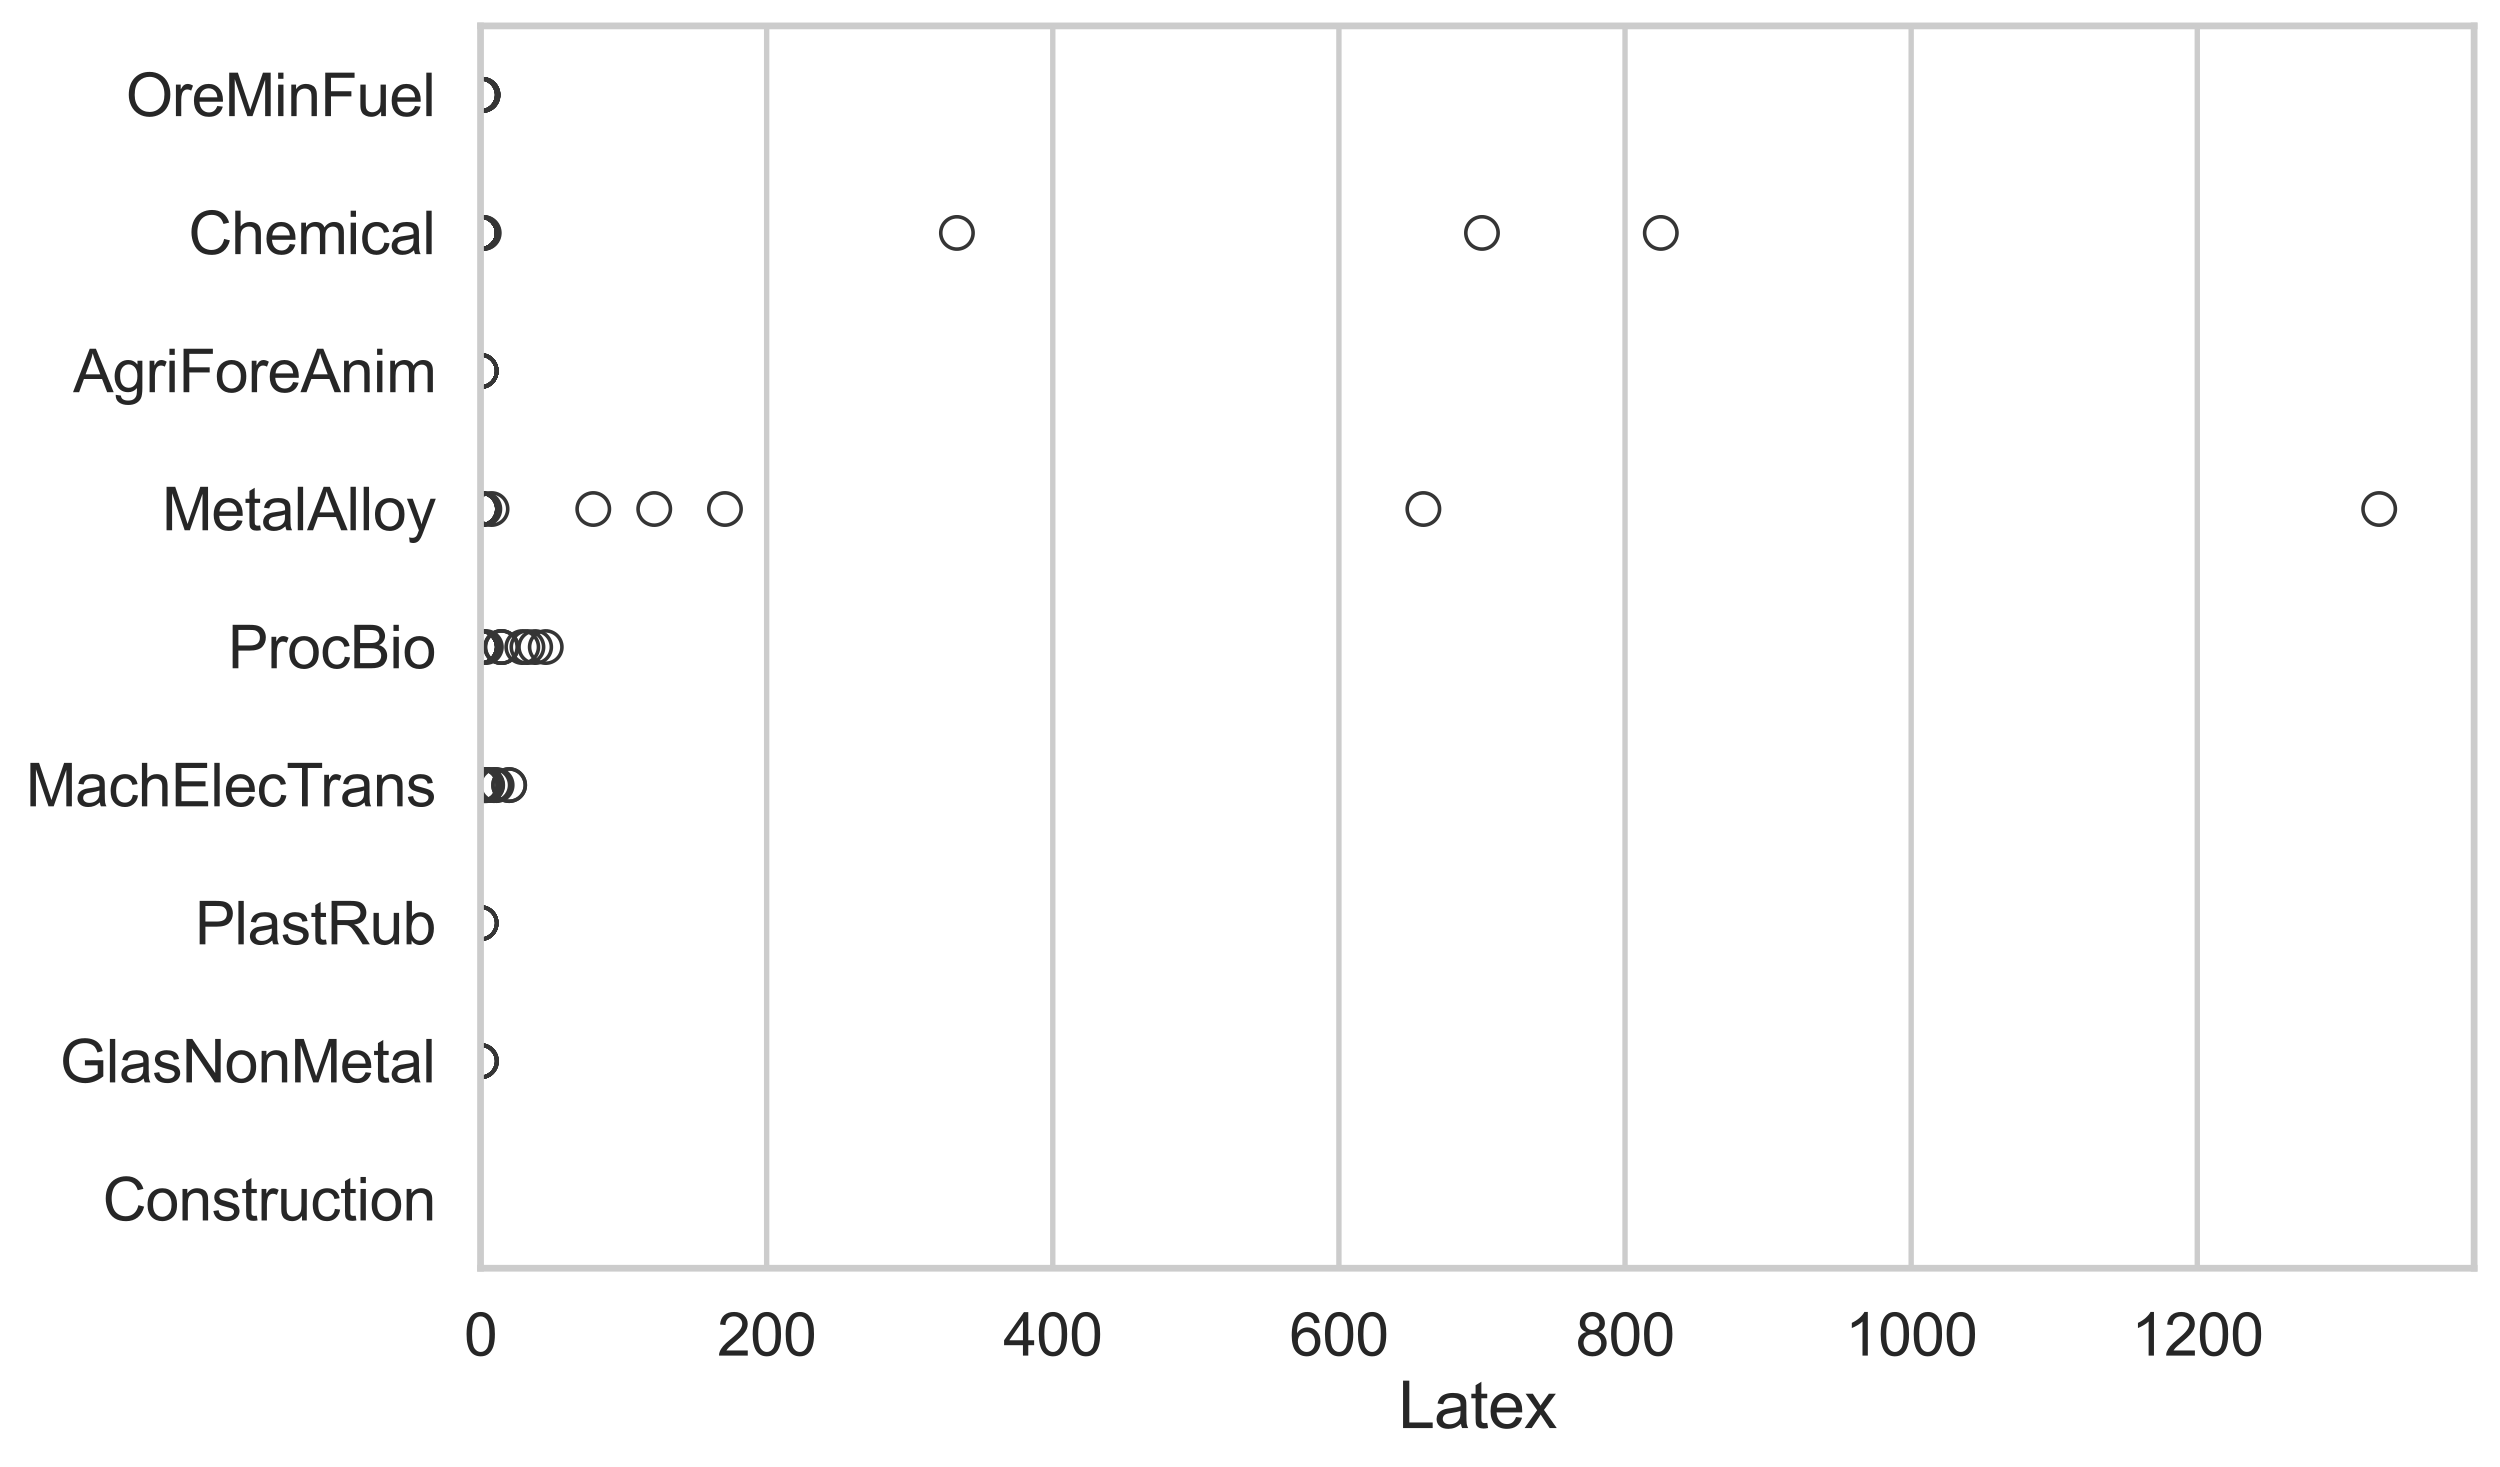 <?xml version="1.0" encoding="utf-8" standalone="no"?>
<!DOCTYPE svg PUBLIC "-//W3C//DTD SVG 1.1//EN"
  "http://www.w3.org/Graphics/SVG/1.1/DTD/svg11.dtd">
<svg xmlns:xlink="http://www.w3.org/1999/xlink" width="695.577pt" height="408.111pt" viewBox="0 0 695.577 408.111" xmlns="http://www.w3.org/2000/svg" version="1.1">
 <defs>
  <style type="text/css">*{stroke-linejoin: round; stroke-linecap: butt}</style>
 </defs>
 <g id="figure_1">
  <g id="patch_1">
   <path d="M 0 408.111 
L 695.577 408.111 
L 695.577 0 
L 0 0 
z
" style="fill: #ffffff"/>
  </g>
  <g id="axes_1">
   <g id="patch_2">
    <path d="M 133.697 352.86 
L 688.377 352.86 
L 688.377 7.2 
L 133.697 7.2 
z
" style="fill: #ffffff"/>
   </g>
   <g id="matplotlib.axis_1">
    <g id="xtick_1">
     <g id="line2d_1">
      <path d="M 133.697 352.86 
L 133.697 7.2 
" clip-path="url(#p8ea7a0f8b8)" style="fill: none; stroke: #cccccc; stroke-width: 1.5; stroke-linecap: round"/>
     </g>
     <g id="text_1">
      <!-- 0 -->
      <g style="fill: #262626" transform="translate(129.109 377.17) scale(0.165 -0.165)">
       <defs>
        <path id="ArialMT-30" d="M 266 2259 
Q 266 3072 433 3567 
Q 600 4063 929 4331 
Q 1259 4600 1759 4600 
Q 2128 4600 2406 4451 
Q 2684 4303 2865 4023 
Q 3047 3744 3150 3342 
Q 3253 2941 3253 2259 
Q 3253 1453 3087 958 
Q 2922 463 2592 192 
Q 2263 -78 1759 -78 
Q 1097 -78 719 397 
Q 266 969 266 2259 
z
M 844 2259 
Q 844 1131 1108 757 
Q 1372 384 1759 384 
Q 2147 384 2411 759 
Q 2675 1134 2675 2259 
Q 2675 3391 2411 3762 
Q 2147 4134 1753 4134 
Q 1366 4134 1134 3806 
Q 844 3388 844 2259 
z
" transform="scale(0.016)"/>
       </defs>
       <use xlink:href="#ArialMT-30"/>
      </g>
     </g>
    </g>
    <g id="xtick_2">
     <g id="line2d_2">
      <path d="M 213.306 352.86 
L 213.306 7.2 
" clip-path="url(#p8ea7a0f8b8)" style="fill: none; stroke: #cccccc; stroke-width: 1.5; stroke-linecap: round"/>
     </g>
     <g id="text_2">
      <!-- 200 -->
      <g style="fill: #262626" transform="translate(199.543 377.17) scale(0.165 -0.165)">
       <defs>
        <path id="ArialMT-32" d="M 3222 541 
L 3222 0 
L 194 0 
Q 188 203 259 391 
Q 375 700 629 1000 
Q 884 1300 1366 1694 
Q 2113 2306 2375 2664 
Q 2638 3022 2638 3341 
Q 2638 3675 2398 3904 
Q 2159 4134 1775 4134 
Q 1369 4134 1125 3890 
Q 881 3647 878 3216 
L 300 3275 
Q 359 3922 746 4261 
Q 1134 4600 1788 4600 
Q 2447 4600 2831 4234 
Q 3216 3869 3216 3328 
Q 3216 3053 3103 2787 
Q 2991 2522 2730 2228 
Q 2469 1934 1863 1422 
Q 1356 997 1212 845 
Q 1069 694 975 541 
L 3222 541 
z
" transform="scale(0.016)"/>
       </defs>
       <use xlink:href="#ArialMT-32"/>
       <use xlink:href="#ArialMT-30" transform="translate(55.615 0)"/>
       <use xlink:href="#ArialMT-30" transform="translate(111.23 0)"/>
      </g>
     </g>
    </g>
    <g id="xtick_3">
     <g id="line2d_3">
      <path d="M 292.916 352.86 
L 292.916 7.2 
" clip-path="url(#p8ea7a0f8b8)" style="fill: none; stroke: #cccccc; stroke-width: 1.5; stroke-linecap: round"/>
     </g>
     <g id="text_3">
      <!-- 400 -->
      <g style="fill: #262626" transform="translate(279.153 377.17) scale(0.165 -0.165)">
       <defs>
        <path id="ArialMT-34" d="M 2069 0 
L 2069 1097 
L 81 1097 
L 81 1613 
L 2172 4581 
L 2631 4581 
L 2631 1613 
L 3250 1613 
L 3250 1097 
L 2631 1097 
L 2631 0 
L 2069 0 
z
M 2069 1613 
L 2069 3678 
L 634 1613 
L 2069 1613 
z
" transform="scale(0.016)"/>
       </defs>
       <use xlink:href="#ArialMT-34"/>
       <use xlink:href="#ArialMT-30" transform="translate(55.615 0)"/>
       <use xlink:href="#ArialMT-30" transform="translate(111.23 0)"/>
      </g>
     </g>
    </g>
    <g id="xtick_4">
     <g id="line2d_4">
      <path d="M 372.525 352.86 
L 372.525 7.2 
" clip-path="url(#p8ea7a0f8b8)" style="fill: none; stroke: #cccccc; stroke-width: 1.5; stroke-linecap: round"/>
     </g>
     <g id="text_4">
      <!-- 600 -->
      <g style="fill: #262626" transform="translate(358.762 377.17) scale(0.165 -0.165)">
       <defs>
        <path id="ArialMT-36" d="M 3184 3459 
L 2625 3416 
Q 2550 3747 2413 3897 
Q 2184 4138 1850 4138 
Q 1581 4138 1378 3988 
Q 1113 3794 959 3422 
Q 806 3050 800 2363 
Q 1003 2672 1297 2822 
Q 1591 2972 1913 2972 
Q 2475 2972 2870 2558 
Q 3266 2144 3266 1488 
Q 3266 1056 3080 686 
Q 2894 316 2569 119 
Q 2244 -78 1831 -78 
Q 1128 -78 684 439 
Q 241 956 241 2144 
Q 241 3472 731 4075 
Q 1159 4600 1884 4600 
Q 2425 4600 2770 4297 
Q 3116 3994 3184 3459 
z
M 888 1484 
Q 888 1194 1011 928 
Q 1134 663 1356 523 
Q 1578 384 1822 384 
Q 2178 384 2434 671 
Q 2691 959 2691 1453 
Q 2691 1928 2437 2201 
Q 2184 2475 1800 2475 
Q 1419 2475 1153 2201 
Q 888 1928 888 1484 
z
" transform="scale(0.016)"/>
       </defs>
       <use xlink:href="#ArialMT-36"/>
       <use xlink:href="#ArialMT-30" transform="translate(55.615 0)"/>
       <use xlink:href="#ArialMT-30" transform="translate(111.23 0)"/>
      </g>
     </g>
    </g>
    <g id="xtick_5">
     <g id="line2d_5">
      <path d="M 452.135 352.86 
L 452.135 7.2 
" clip-path="url(#p8ea7a0f8b8)" style="fill: none; stroke: #cccccc; stroke-width: 1.5; stroke-linecap: round"/>
     </g>
     <g id="text_5">
      <!-- 800 -->
      <g style="fill: #262626" transform="translate(438.372 377.17) scale(0.165 -0.165)">
       <defs>
        <path id="ArialMT-38" d="M 1131 2484 
Q 781 2613 612 2850 
Q 444 3088 444 3419 
Q 444 3919 803 4259 
Q 1163 4600 1759 4600 
Q 2359 4600 2725 4251 
Q 3091 3903 3091 3403 
Q 3091 3084 2923 2848 
Q 2756 2613 2416 2484 
Q 2838 2347 3058 2040 
Q 3278 1734 3278 1309 
Q 3278 722 2862 322 
Q 2447 -78 1769 -78 
Q 1091 -78 675 323 
Q 259 725 259 1325 
Q 259 1772 486 2073 
Q 713 2375 1131 2484 
z
M 1019 3438 
Q 1019 3113 1228 2906 
Q 1438 2700 1772 2700 
Q 2097 2700 2305 2904 
Q 2513 3109 2513 3406 
Q 2513 3716 2298 3927 
Q 2084 4138 1766 4138 
Q 1444 4138 1231 3931 
Q 1019 3725 1019 3438 
z
M 838 1322 
Q 838 1081 952 856 
Q 1066 631 1291 507 
Q 1516 384 1775 384 
Q 2178 384 2440 643 
Q 2703 903 2703 1303 
Q 2703 1709 2433 1975 
Q 2163 2241 1756 2241 
Q 1359 2241 1098 1978 
Q 838 1716 838 1322 
z
" transform="scale(0.016)"/>
       </defs>
       <use xlink:href="#ArialMT-38"/>
       <use xlink:href="#ArialMT-30" transform="translate(55.615 0)"/>
       <use xlink:href="#ArialMT-30" transform="translate(111.23 0)"/>
      </g>
     </g>
    </g>
    <g id="xtick_6">
     <g id="line2d_6">
      <path d="M 531.744 352.86 
L 531.744 7.2 
" clip-path="url(#p8ea7a0f8b8)" style="fill: none; stroke: #cccccc; stroke-width: 1.5; stroke-linecap: round"/>
     </g>
     <g id="text_6">
      <!-- 1000 -->
      <g style="fill: #262626" transform="translate(513.393 377.17) scale(0.165 -0.165)">
       <defs>
        <path id="ArialMT-31" d="M 2384 0 
L 1822 0 
L 1822 3584 
Q 1619 3391 1289 3197 
Q 959 3003 697 2906 
L 697 3450 
Q 1169 3672 1522 3987 
Q 1875 4303 2022 4600 
L 2384 4600 
L 2384 0 
z
" transform="scale(0.016)"/>
       </defs>
       <use xlink:href="#ArialMT-31"/>
       <use xlink:href="#ArialMT-30" transform="translate(55.615 0)"/>
       <use xlink:href="#ArialMT-30" transform="translate(111.23 0)"/>
       <use xlink:href="#ArialMT-30" transform="translate(166.846 0)"/>
      </g>
     </g>
    </g>
    <g id="xtick_7">
     <g id="line2d_7">
      <path d="M 611.354 352.86 
L 611.354 7.2 
" clip-path="url(#p8ea7a0f8b8)" style="fill: none; stroke: #cccccc; stroke-width: 1.5; stroke-linecap: round"/>
     </g>
     <g id="text_7">
      <!-- 1200 -->
      <g style="fill: #262626" transform="translate(593.003 377.17) scale(0.165 -0.165)">
       <use xlink:href="#ArialMT-31"/>
       <use xlink:href="#ArialMT-32" transform="translate(55.615 0)"/>
       <use xlink:href="#ArialMT-30" transform="translate(111.23 0)"/>
       <use xlink:href="#ArialMT-30" transform="translate(166.846 0)"/>
      </g>
     </g>
    </g>
    <g id="text_8">
     <!-- Latex -->
     <g style="fill: #262626" transform="translate(389.022 397.334) scale(0.18 -0.18)">
      <defs>
       <path id="ArialMT-4c" d="M 469 0 
L 469 4581 
L 1075 4581 
L 1075 541 
L 3331 541 
L 3331 0 
L 469 0 
z
" transform="scale(0.016)"/>
       <path id="ArialMT-61" d="M 2588 409 
Q 2275 144 1986 34 
Q 1697 -75 1366 -75 
Q 819 -75 525 192 
Q 231 459 231 875 
Q 231 1119 342 1320 
Q 453 1522 633 1644 
Q 813 1766 1038 1828 
Q 1203 1872 1538 1913 
Q 2219 1994 2541 2106 
Q 2544 2222 2544 2253 
Q 2544 2597 2384 2738 
Q 2169 2928 1744 2928 
Q 1347 2928 1158 2789 
Q 969 2650 878 2297 
L 328 2372 
Q 403 2725 575 2942 
Q 747 3159 1072 3276 
Q 1397 3394 1825 3394 
Q 2250 3394 2515 3294 
Q 2781 3194 2906 3042 
Q 3031 2891 3081 2659 
Q 3109 2516 3109 2141 
L 3109 1391 
Q 3109 606 3145 398 
Q 3181 191 3288 0 
L 2700 0 
Q 2613 175 2588 409 
z
M 2541 1666 
Q 2234 1541 1622 1453 
Q 1275 1403 1131 1340 
Q 988 1278 909 1158 
Q 831 1038 831 891 
Q 831 666 1001 516 
Q 1172 366 1500 366 
Q 1825 366 2078 508 
Q 2331 650 2450 897 
Q 2541 1088 2541 1459 
L 2541 1666 
z
" transform="scale(0.016)"/>
       <path id="ArialMT-74" d="M 1650 503 
L 1731 6 
Q 1494 -44 1306 -44 
Q 1000 -44 831 53 
Q 663 150 594 308 
Q 525 466 525 972 
L 525 2881 
L 113 2881 
L 113 3319 
L 525 3319 
L 525 4141 
L 1084 4478 
L 1084 3319 
L 1650 3319 
L 1650 2881 
L 1084 2881 
L 1084 941 
Q 1084 700 1114 631 
Q 1144 563 1211 522 
Q 1278 481 1403 481 
Q 1497 481 1650 503 
z
" transform="scale(0.016)"/>
       <path id="ArialMT-65" d="M 2694 1069 
L 3275 997 
Q 3138 488 2766 206 
Q 2394 -75 1816 -75 
Q 1088 -75 661 373 
Q 234 822 234 1631 
Q 234 2469 665 2931 
Q 1097 3394 1784 3394 
Q 2450 3394 2872 2941 
Q 3294 2488 3294 1666 
Q 3294 1616 3291 1516 
L 816 1516 
Q 847 969 1125 678 
Q 1403 388 1819 388 
Q 2128 388 2347 550 
Q 2566 713 2694 1069 
z
M 847 1978 
L 2700 1978 
Q 2663 2397 2488 2606 
Q 2219 2931 1791 2931 
Q 1403 2931 1139 2672 
Q 875 2413 847 1978 
z
" transform="scale(0.016)"/>
       <path id="ArialMT-78" d="M 47 0 
L 1259 1725 
L 138 3319 
L 841 3319 
L 1350 2541 
Q 1494 2319 1581 2169 
Q 1719 2375 1834 2534 
L 2394 3319 
L 3066 3319 
L 1919 1756 
L 3153 0 
L 2463 0 
L 1781 1031 
L 1600 1309 
L 728 0 
L 47 0 
z
" transform="scale(0.016)"/>
      </defs>
      <use xlink:href="#ArialMT-4c"/>
      <use xlink:href="#ArialMT-61" transform="translate(55.615 0)"/>
      <use xlink:href="#ArialMT-74" transform="translate(111.23 0)"/>
      <use xlink:href="#ArialMT-65" transform="translate(139.014 0)"/>
      <use xlink:href="#ArialMT-78" transform="translate(194.629 0)"/>
     </g>
    </g>
   </g>
   <g id="matplotlib.axis_2">
    <g id="ytick_1">
     <g id="text_9">
      <!-- OreMinFuel -->
      <g style="fill: #262626" transform="translate(35.013 32.309) scale(0.165 -0.165)">
       <defs>
        <path id="ArialMT-4f" d="M 309 2231 
Q 309 3372 921 4017 
Q 1534 4663 2503 4663 
Q 3138 4663 3647 4359 
Q 4156 4056 4423 3514 
Q 4691 2972 4691 2284 
Q 4691 1588 4409 1038 
Q 4128 488 3612 205 
Q 3097 -78 2500 -78 
Q 1853 -78 1343 234 
Q 834 547 571 1087 
Q 309 1628 309 2231 
z
M 934 2222 
Q 934 1394 1379 917 
Q 1825 441 2497 441 
Q 3181 441 3623 922 
Q 4066 1403 4066 2288 
Q 4066 2847 3877 3264 
Q 3688 3681 3323 3911 
Q 2959 4141 2506 4141 
Q 1863 4141 1398 3698 
Q 934 3256 934 2222 
z
" transform="scale(0.016)"/>
        <path id="ArialMT-72" d="M 416 0 
L 416 3319 
L 922 3319 
L 922 2816 
Q 1116 3169 1280 3281 
Q 1444 3394 1641 3394 
Q 1925 3394 2219 3213 
L 2025 2691 
Q 1819 2813 1613 2813 
Q 1428 2813 1281 2702 
Q 1134 2591 1072 2394 
Q 978 2094 978 1738 
L 978 0 
L 416 0 
z
" transform="scale(0.016)"/>
        <path id="ArialMT-4d" d="M 475 0 
L 475 4581 
L 1388 4581 
L 2472 1338 
Q 2622 884 2691 659 
Q 2769 909 2934 1394 
L 4031 4581 
L 4847 4581 
L 4847 0 
L 4263 0 
L 4263 3834 
L 2931 0 
L 2384 0 
L 1059 3900 
L 1059 0 
L 475 0 
z
" transform="scale(0.016)"/>
        <path id="ArialMT-69" d="M 425 3934 
L 425 4581 
L 988 4581 
L 988 3934 
L 425 3934 
z
M 425 0 
L 425 3319 
L 988 3319 
L 988 0 
L 425 0 
z
" transform="scale(0.016)"/>
        <path id="ArialMT-6e" d="M 422 0 
L 422 3319 
L 928 3319 
L 928 2847 
Q 1294 3394 1984 3394 
Q 2284 3394 2536 3286 
Q 2788 3178 2913 3003 
Q 3038 2828 3088 2588 
Q 3119 2431 3119 2041 
L 3119 0 
L 2556 0 
L 2556 2019 
Q 2556 2363 2490 2533 
Q 2425 2703 2258 2804 
Q 2091 2906 1866 2906 
Q 1506 2906 1245 2678 
Q 984 2450 984 1813 
L 984 0 
L 422 0 
z
" transform="scale(0.016)"/>
        <path id="ArialMT-46" d="M 525 0 
L 525 4581 
L 3616 4581 
L 3616 4041 
L 1131 4041 
L 1131 2622 
L 3281 2622 
L 3281 2081 
L 1131 2081 
L 1131 0 
L 525 0 
z
" transform="scale(0.016)"/>
        <path id="ArialMT-75" d="M 2597 0 
L 2597 488 
Q 2209 -75 1544 -75 
Q 1250 -75 995 37 
Q 741 150 617 320 
Q 494 491 444 738 
Q 409 903 409 1263 
L 409 3319 
L 972 3319 
L 972 1478 
Q 972 1038 1006 884 
Q 1059 663 1231 536 
Q 1403 409 1656 409 
Q 1909 409 2131 539 
Q 2353 669 2445 892 
Q 2538 1116 2538 1541 
L 2538 3319 
L 3100 3319 
L 3100 0 
L 2597 0 
z
" transform="scale(0.016)"/>
        <path id="ArialMT-6c" d="M 409 0 
L 409 4581 
L 972 4581 
L 972 0 
L 409 0 
z
" transform="scale(0.016)"/>
       </defs>
       <use xlink:href="#ArialMT-4f"/>
       <use xlink:href="#ArialMT-72" transform="translate(77.783 0)"/>
       <use xlink:href="#ArialMT-65" transform="translate(111.084 0)"/>
       <use xlink:href="#ArialMT-4d" transform="translate(166.699 0)"/>
       <use xlink:href="#ArialMT-69" transform="translate(250 0)"/>
       <use xlink:href="#ArialMT-6e" transform="translate(272.217 0)"/>
       <use xlink:href="#ArialMT-46" transform="translate(327.832 0)"/>
       <use xlink:href="#ArialMT-75" transform="translate(388.916 0)"/>
       <use xlink:href="#ArialMT-65" transform="translate(444.531 0)"/>
       <use xlink:href="#ArialMT-6c" transform="translate(500.146 0)"/>
      </g>
     </g>
    </g>
    <g id="ytick_2">
     <g id="text_10">
      <!-- Chemical -->
      <g style="fill: #262626" transform="translate(52.428 70.715) scale(0.165 -0.165)">
       <defs>
        <path id="ArialMT-43" d="M 3763 1606 
L 4369 1453 
Q 4178 706 3683 314 
Q 3188 -78 2472 -78 
Q 1731 -78 1267 223 
Q 803 525 561 1097 
Q 319 1669 319 2325 
Q 319 3041 592 3573 
Q 866 4106 1370 4382 
Q 1875 4659 2481 4659 
Q 3169 4659 3637 4309 
Q 4106 3959 4291 3325 
L 3694 3184 
Q 3534 3684 3231 3912 
Q 2928 4141 2469 4141 
Q 1941 4141 1586 3887 
Q 1231 3634 1087 3207 
Q 944 2781 944 2328 
Q 944 1744 1114 1308 
Q 1284 872 1643 656 
Q 2003 441 2422 441 
Q 2931 441 3284 734 
Q 3638 1028 3763 1606 
z
" transform="scale(0.016)"/>
        <path id="ArialMT-68" d="M 422 0 
L 422 4581 
L 984 4581 
L 984 2938 
Q 1378 3394 1978 3394 
Q 2347 3394 2619 3248 
Q 2891 3103 3008 2847 
Q 3125 2591 3125 2103 
L 3125 0 
L 2563 0 
L 2563 2103 
Q 2563 2525 2380 2717 
Q 2197 2909 1863 2909 
Q 1613 2909 1392 2779 
Q 1172 2650 1078 2428 
Q 984 2206 984 1816 
L 984 0 
L 422 0 
z
" transform="scale(0.016)"/>
        <path id="ArialMT-6d" d="M 422 0 
L 422 3319 
L 925 3319 
L 925 2853 
Q 1081 3097 1340 3245 
Q 1600 3394 1931 3394 
Q 2300 3394 2536 3241 
Q 2772 3088 2869 2813 
Q 3263 3394 3894 3394 
Q 4388 3394 4653 3120 
Q 4919 2847 4919 2278 
L 4919 0 
L 4359 0 
L 4359 2091 
Q 4359 2428 4304 2576 
Q 4250 2725 4106 2815 
Q 3963 2906 3769 2906 
Q 3419 2906 3187 2673 
Q 2956 2441 2956 1928 
L 2956 0 
L 2394 0 
L 2394 2156 
Q 2394 2531 2256 2718 
Q 2119 2906 1806 2906 
Q 1569 2906 1367 2781 
Q 1166 2656 1075 2415 
Q 984 2175 984 1722 
L 984 0 
L 422 0 
z
" transform="scale(0.016)"/>
        <path id="ArialMT-63" d="M 2588 1216 
L 3141 1144 
Q 3050 572 2676 248 
Q 2303 -75 1759 -75 
Q 1078 -75 664 370 
Q 250 816 250 1647 
Q 250 2184 428 2587 
Q 606 2991 970 3192 
Q 1334 3394 1763 3394 
Q 2303 3394 2647 3120 
Q 2991 2847 3088 2344 
L 2541 2259 
Q 2463 2594 2264 2762 
Q 2066 2931 1784 2931 
Q 1359 2931 1093 2626 
Q 828 2322 828 1663 
Q 828 994 1084 691 
Q 1341 388 1753 388 
Q 2084 388 2306 591 
Q 2528 794 2588 1216 
z
" transform="scale(0.016)"/>
       </defs>
       <use xlink:href="#ArialMT-43"/>
       <use xlink:href="#ArialMT-68" transform="translate(72.217 0)"/>
       <use xlink:href="#ArialMT-65" transform="translate(127.832 0)"/>
       <use xlink:href="#ArialMT-6d" transform="translate(183.447 0)"/>
       <use xlink:href="#ArialMT-69" transform="translate(266.748 0)"/>
       <use xlink:href="#ArialMT-63" transform="translate(288.965 0)"/>
       <use xlink:href="#ArialMT-61" transform="translate(338.965 0)"/>
       <use xlink:href="#ArialMT-6c" transform="translate(394.58 0)"/>
      </g>
     </g>
    </g>
    <g id="ytick_3">
     <g id="text_11">
      <!-- AgriForeAnim -->
      <g style="fill: #262626" transform="translate(20.341 109.122) scale(0.165 -0.165)">
       <defs>
        <path id="ArialMT-41" d="M -9 0 
L 1750 4581 
L 2403 4581 
L 4278 0 
L 3588 0 
L 3053 1388 
L 1138 1388 
L 634 0 
L -9 0 
z
M 1313 1881 
L 2866 1881 
L 2388 3150 
Q 2169 3728 2063 4100 
Q 1975 3659 1816 3225 
L 1313 1881 
z
" transform="scale(0.016)"/>
        <path id="ArialMT-67" d="M 319 -275 
L 866 -356 
Q 900 -609 1056 -725 
Q 1266 -881 1628 -881 
Q 2019 -881 2231 -725 
Q 2444 -569 2519 -288 
Q 2563 -116 2559 434 
Q 2191 0 1641 0 
Q 956 0 581 494 
Q 206 988 206 1678 
Q 206 2153 378 2554 
Q 550 2956 876 3175 
Q 1203 3394 1644 3394 
Q 2231 3394 2613 2919 
L 2613 3319 
L 3131 3319 
L 3131 450 
Q 3131 -325 2973 -648 
Q 2816 -972 2473 -1159 
Q 2131 -1347 1631 -1347 
Q 1038 -1347 672 -1080 
Q 306 -813 319 -275 
z
M 784 1719 
Q 784 1066 1043 766 
Q 1303 466 1694 466 
Q 2081 466 2343 764 
Q 2606 1063 2606 1700 
Q 2606 2309 2336 2618 
Q 2066 2928 1684 2928 
Q 1309 2928 1046 2623 
Q 784 2319 784 1719 
z
" transform="scale(0.016)"/>
        <path id="ArialMT-6f" d="M 213 1659 
Q 213 2581 725 3025 
Q 1153 3394 1769 3394 
Q 2453 3394 2887 2945 
Q 3322 2497 3322 1706 
Q 3322 1066 3130 698 
Q 2938 331 2570 128 
Q 2203 -75 1769 -75 
Q 1072 -75 642 372 
Q 213 819 213 1659 
z
M 791 1659 
Q 791 1022 1069 705 
Q 1347 388 1769 388 
Q 2188 388 2466 706 
Q 2744 1025 2744 1678 
Q 2744 2294 2464 2611 
Q 2184 2928 1769 2928 
Q 1347 2928 1069 2612 
Q 791 2297 791 1659 
z
" transform="scale(0.016)"/>
       </defs>
       <use xlink:href="#ArialMT-41"/>
       <use xlink:href="#ArialMT-67" transform="translate(66.699 0)"/>
       <use xlink:href="#ArialMT-72" transform="translate(122.314 0)"/>
       <use xlink:href="#ArialMT-69" transform="translate(155.615 0)"/>
       <use xlink:href="#ArialMT-46" transform="translate(177.832 0)"/>
       <use xlink:href="#ArialMT-6f" transform="translate(238.916 0)"/>
       <use xlink:href="#ArialMT-72" transform="translate(294.531 0)"/>
       <use xlink:href="#ArialMT-65" transform="translate(327.832 0)"/>
       <use xlink:href="#ArialMT-41" transform="translate(383.447 0)"/>
       <use xlink:href="#ArialMT-6e" transform="translate(450.146 0)"/>
       <use xlink:href="#ArialMT-69" transform="translate(505.762 0)"/>
       <use xlink:href="#ArialMT-6d" transform="translate(527.979 0)"/>
      </g>
     </g>
    </g>
    <g id="ytick_4">
     <g id="text_12">
      <!-- MetalAlloy -->
      <g style="fill: #262626" transform="translate(45.088 147.529) scale(0.165 -0.165)">
       <defs>
        <path id="ArialMT-79" d="M 397 -1278 
L 334 -750 
Q 519 -800 656 -800 
Q 844 -800 956 -737 
Q 1069 -675 1141 -563 
Q 1194 -478 1313 -144 
Q 1328 -97 1363 -6 
L 103 3319 
L 709 3319 
L 1400 1397 
Q 1534 1031 1641 628 
Q 1738 1016 1872 1384 
L 2581 3319 
L 3144 3319 
L 1881 -56 
Q 1678 -603 1566 -809 
Q 1416 -1088 1222 -1217 
Q 1028 -1347 759 -1347 
Q 597 -1347 397 -1278 
z
" transform="scale(0.016)"/>
       </defs>
       <use xlink:href="#ArialMT-4d"/>
       <use xlink:href="#ArialMT-65" transform="translate(83.301 0)"/>
       <use xlink:href="#ArialMT-74" transform="translate(138.916 0)"/>
       <use xlink:href="#ArialMT-61" transform="translate(166.699 0)"/>
       <use xlink:href="#ArialMT-6c" transform="translate(222.314 0)"/>
       <use xlink:href="#ArialMT-41" transform="translate(244.531 0)"/>
       <use xlink:href="#ArialMT-6c" transform="translate(311.23 0)"/>
       <use xlink:href="#ArialMT-6c" transform="translate(333.447 0)"/>
       <use xlink:href="#ArialMT-6f" transform="translate(355.664 0)"/>
       <use xlink:href="#ArialMT-79" transform="translate(411.279 0)"/>
      </g>
     </g>
    </g>
    <g id="ytick_5">
     <g id="text_13">
      <!-- ProcBio -->
      <g style="fill: #262626" transform="translate(63.424 185.935) scale(0.165 -0.165)">
       <defs>
        <path id="ArialMT-50" d="M 494 0 
L 494 4581 
L 2222 4581 
Q 2678 4581 2919 4538 
Q 3256 4481 3484 4323 
Q 3713 4166 3852 3881 
Q 3991 3597 3991 3256 
Q 3991 2672 3619 2267 
Q 3247 1863 2275 1863 
L 1100 1863 
L 1100 0 
L 494 0 
z
M 1100 2403 
L 2284 2403 
Q 2872 2403 3119 2622 
Q 3366 2841 3366 3238 
Q 3366 3525 3220 3729 
Q 3075 3934 2838 4000 
Q 2684 4041 2272 4041 
L 1100 4041 
L 1100 2403 
z
" transform="scale(0.016)"/>
        <path id="ArialMT-42" d="M 469 0 
L 469 4581 
L 2188 4581 
Q 2713 4581 3030 4442 
Q 3347 4303 3526 4014 
Q 3706 3725 3706 3409 
Q 3706 3116 3547 2856 
Q 3388 2597 3066 2438 
Q 3481 2316 3704 2022 
Q 3928 1728 3928 1328 
Q 3928 1006 3792 729 
Q 3656 453 3456 303 
Q 3256 153 2954 76 
Q 2653 0 2216 0 
L 469 0 
z
M 1075 2656 
L 2066 2656 
Q 2469 2656 2644 2709 
Q 2875 2778 2992 2937 
Q 3109 3097 3109 3338 
Q 3109 3566 3000 3739 
Q 2891 3913 2687 3977 
Q 2484 4041 1991 4041 
L 1075 4041 
L 1075 2656 
z
M 1075 541 
L 2216 541 
Q 2509 541 2628 563 
Q 2838 600 2978 687 
Q 3119 775 3209 942 
Q 3300 1109 3300 1328 
Q 3300 1584 3169 1773 
Q 3038 1963 2805 2039 
Q 2572 2116 2134 2116 
L 1075 2116 
L 1075 541 
z
" transform="scale(0.016)"/>
       </defs>
       <use xlink:href="#ArialMT-50"/>
       <use xlink:href="#ArialMT-72" transform="translate(66.699 0)"/>
       <use xlink:href="#ArialMT-6f" transform="translate(100 0)"/>
       <use xlink:href="#ArialMT-63" transform="translate(155.615 0)"/>
       <use xlink:href="#ArialMT-42" transform="translate(205.615 0)"/>
       <use xlink:href="#ArialMT-69" transform="translate(272.314 0)"/>
       <use xlink:href="#ArialMT-6f" transform="translate(294.531 0)"/>
      </g>
     </g>
    </g>
    <g id="ytick_6">
     <g id="text_14">
      <!-- MachElecTrans -->
      <g style="fill: #262626" transform="translate(7.2 224.342) scale(0.165 -0.165)">
       <defs>
        <path id="ArialMT-45" d="M 506 0 
L 506 4581 
L 3819 4581 
L 3819 4041 
L 1113 4041 
L 1113 2638 
L 3647 2638 
L 3647 2100 
L 1113 2100 
L 1113 541 
L 3925 541 
L 3925 0 
L 506 0 
z
" transform="scale(0.016)"/>
        <path id="ArialMT-54" d="M 1659 0 
L 1659 4041 
L 150 4041 
L 150 4581 
L 3781 4581 
L 3781 4041 
L 2266 4041 
L 2266 0 
L 1659 0 
z
" transform="scale(0.016)"/>
        <path id="ArialMT-73" d="M 197 991 
L 753 1078 
Q 800 744 1014 566 
Q 1228 388 1613 388 
Q 2000 388 2187 545 
Q 2375 703 2375 916 
Q 2375 1106 2209 1216 
Q 2094 1291 1634 1406 
Q 1016 1563 777 1677 
Q 538 1791 414 1992 
Q 291 2194 291 2438 
Q 291 2659 392 2848 
Q 494 3038 669 3163 
Q 800 3259 1026 3326 
Q 1253 3394 1513 3394 
Q 1903 3394 2198 3281 
Q 2494 3169 2634 2976 
Q 2775 2784 2828 2463 
L 2278 2388 
Q 2241 2644 2061 2787 
Q 1881 2931 1553 2931 
Q 1166 2931 1000 2803 
Q 834 2675 834 2503 
Q 834 2394 903 2306 
Q 972 2216 1119 2156 
Q 1203 2125 1616 2013 
Q 2213 1853 2448 1751 
Q 2684 1650 2818 1456 
Q 2953 1263 2953 975 
Q 2953 694 2789 445 
Q 2625 197 2315 61 
Q 2006 -75 1616 -75 
Q 969 -75 630 194 
Q 291 463 197 991 
z
" transform="scale(0.016)"/>
       </defs>
       <use xlink:href="#ArialMT-4d"/>
       <use xlink:href="#ArialMT-61" transform="translate(83.301 0)"/>
       <use xlink:href="#ArialMT-63" transform="translate(138.916 0)"/>
       <use xlink:href="#ArialMT-68" transform="translate(188.916 0)"/>
       <use xlink:href="#ArialMT-45" transform="translate(244.531 0)"/>
       <use xlink:href="#ArialMT-6c" transform="translate(311.23 0)"/>
       <use xlink:href="#ArialMT-65" transform="translate(333.447 0)"/>
       <use xlink:href="#ArialMT-63" transform="translate(389.062 0)"/>
       <use xlink:href="#ArialMT-54" transform="translate(439.062 0)"/>
       <use xlink:href="#ArialMT-72" transform="translate(496.396 0)"/>
       <use xlink:href="#ArialMT-61" transform="translate(529.697 0)"/>
       <use xlink:href="#ArialMT-6e" transform="translate(585.312 0)"/>
       <use xlink:href="#ArialMT-73" transform="translate(640.928 0)"/>
      </g>
     </g>
    </g>
    <g id="ytick_7">
     <g id="text_15">
      <!-- PlastRub -->
      <g style="fill: #262626" transform="translate(54.248 262.749) scale(0.165 -0.165)">
       <defs>
        <path id="ArialMT-52" d="M 503 0 
L 503 4581 
L 2534 4581 
Q 3147 4581 3465 4457 
Q 3784 4334 3975 4021 
Q 4166 3709 4166 3331 
Q 4166 2844 3850 2509 
Q 3534 2175 2875 2084 
Q 3116 1969 3241 1856 
Q 3506 1613 3744 1247 
L 4541 0 
L 3778 0 
L 3172 953 
Q 2906 1366 2734 1584 
Q 2563 1803 2427 1890 
Q 2291 1978 2150 2013 
Q 2047 2034 1813 2034 
L 1109 2034 
L 1109 0 
L 503 0 
z
M 1109 2559 
L 2413 2559 
Q 2828 2559 3062 2645 
Q 3297 2731 3419 2920 
Q 3541 3109 3541 3331 
Q 3541 3656 3305 3865 
Q 3069 4075 2559 4075 
L 1109 4075 
L 1109 2559 
z
" transform="scale(0.016)"/>
        <path id="ArialMT-62" d="M 941 0 
L 419 0 
L 419 4581 
L 981 4581 
L 981 2947 
Q 1338 3394 1891 3394 
Q 2197 3394 2470 3270 
Q 2744 3147 2920 2923 
Q 3097 2700 3197 2384 
Q 3297 2069 3297 1709 
Q 3297 856 2875 390 
Q 2453 -75 1863 -75 
Q 1275 -75 941 416 
L 941 0 
z
M 934 1684 
Q 934 1088 1097 822 
Q 1363 388 1816 388 
Q 2184 388 2453 708 
Q 2722 1028 2722 1663 
Q 2722 2313 2464 2622 
Q 2206 2931 1841 2931 
Q 1472 2931 1203 2611 
Q 934 2291 934 1684 
z
" transform="scale(0.016)"/>
       </defs>
       <use xlink:href="#ArialMT-50"/>
       <use xlink:href="#ArialMT-6c" transform="translate(66.699 0)"/>
       <use xlink:href="#ArialMT-61" transform="translate(88.916 0)"/>
       <use xlink:href="#ArialMT-73" transform="translate(144.531 0)"/>
       <use xlink:href="#ArialMT-74" transform="translate(194.531 0)"/>
       <use xlink:href="#ArialMT-52" transform="translate(222.314 0)"/>
       <use xlink:href="#ArialMT-75" transform="translate(294.531 0)"/>
       <use xlink:href="#ArialMT-62" transform="translate(350.146 0)"/>
      </g>
     </g>
    </g>
    <g id="ytick_8">
     <g id="text_16">
      <!-- GlasNonMetal -->
      <g style="fill: #262626" transform="translate(16.659 301.155) scale(0.165 -0.165)">
       <defs>
        <path id="ArialMT-47" d="M 2638 1797 
L 2638 2334 
L 4578 2338 
L 4578 638 
Q 4131 281 3656 101 
Q 3181 -78 2681 -78 
Q 2006 -78 1454 211 
Q 903 500 622 1047 
Q 341 1594 341 2269 
Q 341 2938 620 3517 
Q 900 4097 1425 4378 
Q 1950 4659 2634 4659 
Q 3131 4659 3532 4498 
Q 3934 4338 4162 4050 
Q 4391 3763 4509 3300 
L 3963 3150 
Q 3859 3500 3706 3700 
Q 3553 3900 3268 4020 
Q 2984 4141 2638 4141 
Q 2222 4141 1919 4014 
Q 1616 3888 1430 3681 
Q 1244 3475 1141 3228 
Q 966 2803 966 2306 
Q 966 1694 1177 1281 
Q 1388 869 1791 669 
Q 2194 469 2647 469 
Q 3041 469 3416 620 
Q 3791 772 3984 944 
L 3984 1797 
L 2638 1797 
z
" transform="scale(0.016)"/>
        <path id="ArialMT-4e" d="M 488 0 
L 488 4581 
L 1109 4581 
L 3516 984 
L 3516 4581 
L 4097 4581 
L 4097 0 
L 3475 0 
L 1069 3600 
L 1069 0 
L 488 0 
z
" transform="scale(0.016)"/>
       </defs>
       <use xlink:href="#ArialMT-47"/>
       <use xlink:href="#ArialMT-6c" transform="translate(77.783 0)"/>
       <use xlink:href="#ArialMT-61" transform="translate(100 0)"/>
       <use xlink:href="#ArialMT-73" transform="translate(155.615 0)"/>
       <use xlink:href="#ArialMT-4e" transform="translate(205.615 0)"/>
       <use xlink:href="#ArialMT-6f" transform="translate(277.832 0)"/>
       <use xlink:href="#ArialMT-6e" transform="translate(333.447 0)"/>
       <use xlink:href="#ArialMT-4d" transform="translate(389.062 0)"/>
       <use xlink:href="#ArialMT-65" transform="translate(472.363 0)"/>
       <use xlink:href="#ArialMT-74" transform="translate(527.979 0)"/>
       <use xlink:href="#ArialMT-61" transform="translate(555.762 0)"/>
       <use xlink:href="#ArialMT-6c" transform="translate(611.377 0)"/>
      </g>
     </g>
    </g>
    <g id="ytick_9">
     <g id="text_17">
      <!-- Construction -->
      <g style="fill: #262626" transform="translate(28.575 339.562) scale(0.165 -0.165)">
       <use xlink:href="#ArialMT-43"/>
       <use xlink:href="#ArialMT-6f" transform="translate(72.217 0)"/>
       <use xlink:href="#ArialMT-6e" transform="translate(127.832 0)"/>
       <use xlink:href="#ArialMT-73" transform="translate(183.447 0)"/>
       <use xlink:href="#ArialMT-74" transform="translate(233.447 0)"/>
       <use xlink:href="#ArialMT-72" transform="translate(261.23 0)"/>
       <use xlink:href="#ArialMT-75" transform="translate(294.531 0)"/>
       <use xlink:href="#ArialMT-63" transform="translate(350.146 0)"/>
       <use xlink:href="#ArialMT-74" transform="translate(400.146 0)"/>
       <use xlink:href="#ArialMT-69" transform="translate(427.93 0)"/>
       <use xlink:href="#ArialMT-6f" transform="translate(450.146 0)"/>
       <use xlink:href="#ArialMT-6e" transform="translate(505.762 0)"/>
      </g>
     </g>
    </g>
   </g>
   <g id="patch_3">
    <path d="M 133.697 11.041 
L 133.697 41.766 
L 133.697 41.766 
L 133.697 11.041 
L 133.697 11.041 
z
" clip-path="url(#p8ea7a0f8b8)" style="fill: #ca74db; stroke: #353535; stroke-linejoin: miter"/>
   </g>
   <g id="line2d_8">
    <path d="M 133.697 26.403 
L 133.697 26.403 
" clip-path="url(#p8ea7a0f8b8)" style="fill: none; stroke: #353535"/>
   </g>
   <g id="line2d_9">
    <path d="M 133.697 26.403 
L 133.697 26.403 
" clip-path="url(#p8ea7a0f8b8)" style="fill: none; stroke: #353535"/>
   </g>
   <g id="line2d_10">
    <path d="M 133.697 18.722 
L 133.697 34.085 
" clip-path="url(#p8ea7a0f8b8)" style="fill: none; stroke: #353535; stroke-linecap: round"/>
   </g>
   <g id="line2d_11">
    <path d="M 133.697 18.722 
L 133.697 34.085 
" clip-path="url(#p8ea7a0f8b8)" style="fill: none; stroke: #353535; stroke-linecap: round"/>
   </g>
   <g id="line2d_12">
    <defs>
     <path id="m4ce0b8310b" d="M 0 4.5 
C 1.193 4.5 2.338 4.026 3.182 3.182 
C 4.026 2.338 4.5 1.193 4.5 0 
C 4.5 -1.193 4.026 -2.338 3.182 -3.182 
C 2.338 -4.026 1.193 -4.5 0 -4.5 
C -1.193 -4.5 -2.338 -4.026 -3.182 -3.182 
C -4.026 -2.338 -4.5 -1.193 -4.5 0 
C -4.5 1.193 -4.026 2.338 -3.182 3.182 
C -2.338 4.026 -1.193 4.5 0 4.5 
z
" style="stroke: #353535"/>
    </defs>
    <g clip-path="url(#p8ea7a0f8b8)">
     <use xlink:href="#m4ce0b8310b" x="134.144" y="26.403" style="fill-opacity: 0; stroke: #353535"/>
     <use xlink:href="#m4ce0b8310b" x="134.176" y="26.403" style="fill-opacity: 0; stroke: #353535"/>
     <use xlink:href="#m4ce0b8310b" x="134.208" y="26.403" style="fill-opacity: 0; stroke: #353535"/>
     <use xlink:href="#m4ce0b8310b" x="133.738" y="26.403" style="fill-opacity: 0; stroke: #353535"/>
     <use xlink:href="#m4ce0b8310b" x="134.082" y="26.403" style="fill-opacity: 0; stroke: #353535"/>
     <use xlink:href="#m4ce0b8310b" x="134.208" y="26.403" style="fill-opacity: 0; stroke: #353535"/>
     <use xlink:href="#m4ce0b8310b" x="133.728" y="26.403" style="fill-opacity: 0; stroke: #353535"/>
     <use xlink:href="#m4ce0b8310b" x="133.702" y="26.403" style="fill-opacity: 0; stroke: #353535"/>
     <use xlink:href="#m4ce0b8310b" x="133.702" y="26.403" style="fill-opacity: 0; stroke: #353535"/>
     <use xlink:href="#m4ce0b8310b" x="134.197" y="26.403" style="fill-opacity: 0; stroke: #353535"/>
     <use xlink:href="#m4ce0b8310b" x="134.252" y="26.403" style="fill-opacity: 0; stroke: #353535"/>
     <use xlink:href="#m4ce0b8310b" x="133.707" y="26.403" style="fill-opacity: 0; stroke: #353535"/>
     <use xlink:href="#m4ce0b8310b" x="134.252" y="26.403" style="fill-opacity: 0; stroke: #353535"/>
     <use xlink:href="#m4ce0b8310b" x="133.711" y="26.403" style="fill-opacity: 0; stroke: #353535"/>
     <use xlink:href="#m4ce0b8310b" x="133.698" y="26.403" style="fill-opacity: 0; stroke: #353535"/>
     <use xlink:href="#m4ce0b8310b" x="134.211" y="26.403" style="fill-opacity: 0; stroke: #353535"/>
     <use xlink:href="#m4ce0b8310b" x="133.765" y="26.403" style="fill-opacity: 0; stroke: #353535"/>
     <use xlink:href="#m4ce0b8310b" x="133.756" y="26.403" style="fill-opacity: 0; stroke: #353535"/>
     <use xlink:href="#m4ce0b8310b" x="134.148" y="26.403" style="fill-opacity: 0; stroke: #353535"/>
     <use xlink:href="#m4ce0b8310b" x="133.697" y="26.403" style="fill-opacity: 0; stroke: #353535"/>
     <use xlink:href="#m4ce0b8310b" x="133.753" y="26.403" style="fill-opacity: 0; stroke: #353535"/>
     <use xlink:href="#m4ce0b8310b" x="134.222" y="26.403" style="fill-opacity: 0; stroke: #353535"/>
     <use xlink:href="#m4ce0b8310b" x="134.144" y="26.403" style="fill-opacity: 0; stroke: #353535"/>
     <use xlink:href="#m4ce0b8310b" x="133.698" y="26.403" style="fill-opacity: 0; stroke: #353535"/>
     <use xlink:href="#m4ce0b8310b" x="133.697" y="26.403" style="fill-opacity: 0; stroke: #353535"/>
     <use xlink:href="#m4ce0b8310b" x="133.697" y="26.403" style="fill-opacity: 0; stroke: #353535"/>
    </g>
   </g>
   <g id="patch_4">
    <path d="M 133.697 49.447 
L 133.697 80.173 
L 133.698 80.173 
L 133.698 49.447 
L 133.697 49.447 
z
" clip-path="url(#p8ea7a0f8b8)" style="fill: #5ca236; stroke: #353535; stroke-linejoin: miter"/>
   </g>
   <g id="line2d_13">
    <path d="M 133.697 64.81 
L 133.697 64.81 
" clip-path="url(#p8ea7a0f8b8)" style="fill: none; stroke: #353535"/>
   </g>
   <g id="line2d_14">
    <path d="M 133.698 64.81 
L 133.698 64.81 
" clip-path="url(#p8ea7a0f8b8)" style="fill: none; stroke: #353535"/>
   </g>
   <g id="line2d_15">
    <path d="M 133.697 57.129 
L 133.697 72.491 
" clip-path="url(#p8ea7a0f8b8)" style="fill: none; stroke: #353535; stroke-linecap: round"/>
   </g>
   <g id="line2d_16">
    <path d="M 133.698 57.129 
L 133.698 72.491 
" clip-path="url(#p8ea7a0f8b8)" style="fill: none; stroke: #353535; stroke-linecap: round"/>
   </g>
   <g id="line2d_17">
    <g clip-path="url(#p8ea7a0f8b8)">
     <use xlink:href="#m4ce0b8310b" x="133.828" y="64.81" style="fill-opacity: 0; stroke: #353535"/>
     <use xlink:href="#m4ce0b8310b" x="133.702" y="64.81" style="fill-opacity: 0; stroke: #353535"/>
     <use xlink:href="#m4ce0b8310b" x="133.716" y="64.81" style="fill-opacity: 0; stroke: #353535"/>
     <use xlink:href="#m4ce0b8310b" x="133.7" y="64.81" style="fill-opacity: 0; stroke: #353535"/>
     <use xlink:href="#m4ce0b8310b" x="133.704" y="64.81" style="fill-opacity: 0; stroke: #353535"/>
     <use xlink:href="#m4ce0b8310b" x="133.699" y="64.81" style="fill-opacity: 0; stroke: #353535"/>
     <use xlink:href="#m4ce0b8310b" x="133.727" y="64.81" style="fill-opacity: 0; stroke: #353535"/>
     <use xlink:href="#m4ce0b8310b" x="133.725" y="64.81" style="fill-opacity: 0; stroke: #353535"/>
     <use xlink:href="#m4ce0b8310b" x="133.712" y="64.81" style="fill-opacity: 0; stroke: #353535"/>
     <use xlink:href="#m4ce0b8310b" x="133.7" y="64.81" style="fill-opacity: 0; stroke: #353535"/>
     <use xlink:href="#m4ce0b8310b" x="133.698" y="64.81" style="fill-opacity: 0; stroke: #353535"/>
     <use xlink:href="#m4ce0b8310b" x="133.698" y="64.81" style="fill-opacity: 0; stroke: #353535"/>
     <use xlink:href="#m4ce0b8310b" x="133.705" y="64.81" style="fill-opacity: 0; stroke: #353535"/>
     <use xlink:href="#m4ce0b8310b" x="134.006" y="64.81" style="fill-opacity: 0; stroke: #353535"/>
     <use xlink:href="#m4ce0b8310b" x="133.737" y="64.81" style="fill-opacity: 0; stroke: #353535"/>
     <use xlink:href="#m4ce0b8310b" x="133.7" y="64.81" style="fill-opacity: 0; stroke: #353535"/>
     <use xlink:href="#m4ce0b8310b" x="133.705" y="64.81" style="fill-opacity: 0; stroke: #353535"/>
     <use xlink:href="#m4ce0b8310b" x="133.702" y="64.81" style="fill-opacity: 0; stroke: #353535"/>
     <use xlink:href="#m4ce0b8310b" x="133.7" y="64.81" style="fill-opacity: 0; stroke: #353535"/>
     <use xlink:href="#m4ce0b8310b" x="133.745" y="64.81" style="fill-opacity: 0; stroke: #353535"/>
     <use xlink:href="#m4ce0b8310b" x="266.247" y="64.81" style="fill-opacity: 0; stroke: #353535"/>
     <use xlink:href="#m4ce0b8310b" x="133.955" y="64.81" style="fill-opacity: 0; stroke: #353535"/>
     <use xlink:href="#m4ce0b8310b" x="133.699" y="64.81" style="fill-opacity: 0; stroke: #353535"/>
     <use xlink:href="#m4ce0b8310b" x="462.086" y="64.81" style="fill-opacity: 0; stroke: #353535"/>
     <use xlink:href="#m4ce0b8310b" x="133.701" y="64.81" style="fill-opacity: 0; stroke: #353535"/>
     <use xlink:href="#m4ce0b8310b" x="133.706" y="64.81" style="fill-opacity: 0; stroke: #353535"/>
     <use xlink:href="#m4ce0b8310b" x="133.701" y="64.81" style="fill-opacity: 0; stroke: #353535"/>
     <use xlink:href="#m4ce0b8310b" x="133.7" y="64.81" style="fill-opacity: 0; stroke: #353535"/>
     <use xlink:href="#m4ce0b8310b" x="133.7" y="64.81" style="fill-opacity: 0; stroke: #353535"/>
     <use xlink:href="#m4ce0b8310b" x="134.189" y="64.81" style="fill-opacity: 0; stroke: #353535"/>
     <use xlink:href="#m4ce0b8310b" x="133.699" y="64.81" style="fill-opacity: 0; stroke: #353535"/>
     <use xlink:href="#m4ce0b8310b" x="133.74" y="64.81" style="fill-opacity: 0; stroke: #353535"/>
     <use xlink:href="#m4ce0b8310b" x="133.703" y="64.81" style="fill-opacity: 0; stroke: #353535"/>
     <use xlink:href="#m4ce0b8310b" x="133.701" y="64.81" style="fill-opacity: 0; stroke: #353535"/>
     <use xlink:href="#m4ce0b8310b" x="133.709" y="64.81" style="fill-opacity: 0; stroke: #353535"/>
     <use xlink:href="#m4ce0b8310b" x="133.702" y="64.81" style="fill-opacity: 0; stroke: #353535"/>
     <use xlink:href="#m4ce0b8310b" x="133.699" y="64.81" style="fill-opacity: 0; stroke: #353535"/>
     <use xlink:href="#m4ce0b8310b" x="133.724" y="64.81" style="fill-opacity: 0; stroke: #353535"/>
     <use xlink:href="#m4ce0b8310b" x="133.701" y="64.81" style="fill-opacity: 0; stroke: #353535"/>
     <use xlink:href="#m4ce0b8310b" x="133.702" y="64.81" style="fill-opacity: 0; stroke: #353535"/>
     <use xlink:href="#m4ce0b8310b" x="133.705" y="64.81" style="fill-opacity: 0; stroke: #353535"/>
     <use xlink:href="#m4ce0b8310b" x="133.705" y="64.81" style="fill-opacity: 0; stroke: #353535"/>
     <use xlink:href="#m4ce0b8310b" x="133.699" y="64.81" style="fill-opacity: 0; stroke: #353535"/>
     <use xlink:href="#m4ce0b8310b" x="133.699" y="64.81" style="fill-opacity: 0; stroke: #353535"/>
     <use xlink:href="#m4ce0b8310b" x="133.7" y="64.81" style="fill-opacity: 0; stroke: #353535"/>
     <use xlink:href="#m4ce0b8310b" x="133.713" y="64.81" style="fill-opacity: 0; stroke: #353535"/>
     <use xlink:href="#m4ce0b8310b" x="133.704" y="64.81" style="fill-opacity: 0; stroke: #353535"/>
     <use xlink:href="#m4ce0b8310b" x="133.784" y="64.81" style="fill-opacity: 0; stroke: #353535"/>
     <use xlink:href="#m4ce0b8310b" x="133.703" y="64.81" style="fill-opacity: 0; stroke: #353535"/>
     <use xlink:href="#m4ce0b8310b" x="133.729" y="64.81" style="fill-opacity: 0; stroke: #353535"/>
     <use xlink:href="#m4ce0b8310b" x="133.699" y="64.81" style="fill-opacity: 0; stroke: #353535"/>
     <use xlink:href="#m4ce0b8310b" x="133.701" y="64.81" style="fill-opacity: 0; stroke: #353535"/>
     <use xlink:href="#m4ce0b8310b" x="133.706" y="64.81" style="fill-opacity: 0; stroke: #353535"/>
     <use xlink:href="#m4ce0b8310b" x="133.707" y="64.81" style="fill-opacity: 0; stroke: #353535"/>
     <use xlink:href="#m4ce0b8310b" x="133.8" y="64.81" style="fill-opacity: 0; stroke: #353535"/>
     <use xlink:href="#m4ce0b8310b" x="133.699" y="64.81" style="fill-opacity: 0; stroke: #353535"/>
     <use xlink:href="#m4ce0b8310b" x="133.702" y="64.81" style="fill-opacity: 0; stroke: #353535"/>
     <use xlink:href="#m4ce0b8310b" x="133.722" y="64.81" style="fill-opacity: 0; stroke: #353535"/>
     <use xlink:href="#m4ce0b8310b" x="133.756" y="64.81" style="fill-opacity: 0; stroke: #353535"/>
     <use xlink:href="#m4ce0b8310b" x="133.699" y="64.81" style="fill-opacity: 0; stroke: #353535"/>
     <use xlink:href="#m4ce0b8310b" x="133.703" y="64.81" style="fill-opacity: 0; stroke: #353535"/>
     <use xlink:href="#m4ce0b8310b" x="134.412" y="64.81" style="fill-opacity: 0; stroke: #353535"/>
     <use xlink:href="#m4ce0b8310b" x="133.7" y="64.81" style="fill-opacity: 0; stroke: #353535"/>
     <use xlink:href="#m4ce0b8310b" x="133.7" y="64.81" style="fill-opacity: 0; stroke: #353535"/>
     <use xlink:href="#m4ce0b8310b" x="133.7" y="64.81" style="fill-opacity: 0; stroke: #353535"/>
     <use xlink:href="#m4ce0b8310b" x="133.699" y="64.81" style="fill-opacity: 0; stroke: #353535"/>
     <use xlink:href="#m4ce0b8310b" x="133.7" y="64.81" style="fill-opacity: 0; stroke: #353535"/>
     <use xlink:href="#m4ce0b8310b" x="134.583" y="64.81" style="fill-opacity: 0; stroke: #353535"/>
     <use xlink:href="#m4ce0b8310b" x="133.702" y="64.81" style="fill-opacity: 0; stroke: #353535"/>
     <use xlink:href="#m4ce0b8310b" x="133.699" y="64.81" style="fill-opacity: 0; stroke: #353535"/>
     <use xlink:href="#m4ce0b8310b" x="133.701" y="64.81" style="fill-opacity: 0; stroke: #353535"/>
     <use xlink:href="#m4ce0b8310b" x="133.699" y="64.81" style="fill-opacity: 0; stroke: #353535"/>
     <use xlink:href="#m4ce0b8310b" x="133.699" y="64.81" style="fill-opacity: 0; stroke: #353535"/>
     <use xlink:href="#m4ce0b8310b" x="412.331" y="64.81" style="fill-opacity: 0; stroke: #353535"/>
     <use xlink:href="#m4ce0b8310b" x="133.7" y="64.81" style="fill-opacity: 0; stroke: #353535"/>
     <use xlink:href="#m4ce0b8310b" x="133.704" y="64.81" style="fill-opacity: 0; stroke: #353535"/>
     <use xlink:href="#m4ce0b8310b" x="133.703" y="64.81" style="fill-opacity: 0; stroke: #353535"/>
     <use xlink:href="#m4ce0b8310b" x="133.717" y="64.81" style="fill-opacity: 0; stroke: #353535"/>
     <use xlink:href="#m4ce0b8310b" x="133.707" y="64.81" style="fill-opacity: 0; stroke: #353535"/>
     <use xlink:href="#m4ce0b8310b" x="133.701" y="64.81" style="fill-opacity: 0; stroke: #353535"/>
     <use xlink:href="#m4ce0b8310b" x="133.707" y="64.81" style="fill-opacity: 0; stroke: #353535"/>
    </g>
   </g>
   <g id="patch_5">
    <path d="M 133.697 87.854 
L 133.697 118.579 
L 133.697 118.579 
L 133.697 87.854 
L 133.697 87.854 
z
" clip-path="url(#p8ea7a0f8b8)" style="fill: #68afd7; stroke: #353535; stroke-linejoin: miter"/>
   </g>
   <g id="line2d_18">
    <path d="M 133.697 103.217 
L 133.697 103.217 
" clip-path="url(#p8ea7a0f8b8)" style="fill: none; stroke: #353535"/>
   </g>
   <g id="line2d_19">
    <path d="M 133.697 103.217 
L 133.698 103.217 
" clip-path="url(#p8ea7a0f8b8)" style="fill: none; stroke: #353535"/>
   </g>
   <g id="line2d_20">
    <path d="M 133.697 95.535 
L 133.697 110.898 
" clip-path="url(#p8ea7a0f8b8)" style="fill: none; stroke: #353535; stroke-linecap: round"/>
   </g>
   <g id="line2d_21">
    <path d="M 133.698 95.535 
L 133.698 110.898 
" clip-path="url(#p8ea7a0f8b8)" style="fill: none; stroke: #353535; stroke-linecap: round"/>
   </g>
   <g id="line2d_22">
    <g clip-path="url(#p8ea7a0f8b8)">
     <use xlink:href="#m4ce0b8310b" x="133.698" y="103.217" style="fill-opacity: 0; stroke: #353535"/>
     <use xlink:href="#m4ce0b8310b" x="133.698" y="103.217" style="fill-opacity: 0; stroke: #353535"/>
     <use xlink:href="#m4ce0b8310b" x="133.698" y="103.217" style="fill-opacity: 0; stroke: #353535"/>
     <use xlink:href="#m4ce0b8310b" x="133.698" y="103.217" style="fill-opacity: 0; stroke: #353535"/>
     <use xlink:href="#m4ce0b8310b" x="133.699" y="103.217" style="fill-opacity: 0; stroke: #353535"/>
     <use xlink:href="#m4ce0b8310b" x="133.699" y="103.217" style="fill-opacity: 0; stroke: #353535"/>
     <use xlink:href="#m4ce0b8310b" x="133.698" y="103.217" style="fill-opacity: 0; stroke: #353535"/>
     <use xlink:href="#m4ce0b8310b" x="133.698" y="103.217" style="fill-opacity: 0; stroke: #353535"/>
     <use xlink:href="#m4ce0b8310b" x="133.699" y="103.217" style="fill-opacity: 0; stroke: #353535"/>
     <use xlink:href="#m4ce0b8310b" x="133.698" y="103.217" style="fill-opacity: 0; stroke: #353535"/>
     <use xlink:href="#m4ce0b8310b" x="133.698" y="103.217" style="fill-opacity: 0; stroke: #353535"/>
     <use xlink:href="#m4ce0b8310b" x="133.698" y="103.217" style="fill-opacity: 0; stroke: #353535"/>
     <use xlink:href="#m4ce0b8310b" x="133.706" y="103.217" style="fill-opacity: 0; stroke: #353535"/>
     <use xlink:href="#m4ce0b8310b" x="133.698" y="103.217" style="fill-opacity: 0; stroke: #353535"/>
     <use xlink:href="#m4ce0b8310b" x="133.698" y="103.217" style="fill-opacity: 0; stroke: #353535"/>
     <use xlink:href="#m4ce0b8310b" x="133.698" y="103.217" style="fill-opacity: 0; stroke: #353535"/>
     <use xlink:href="#m4ce0b8310b" x="133.698" y="103.217" style="fill-opacity: 0; stroke: #353535"/>
     <use xlink:href="#m4ce0b8310b" x="133.698" y="103.217" style="fill-opacity: 0; stroke: #353535"/>
     <use xlink:href="#m4ce0b8310b" x="133.699" y="103.217" style="fill-opacity: 0; stroke: #353535"/>
    </g>
   </g>
   <g id="patch_6">
    <path d="M 133.697 126.261 
L 133.697 156.986 
L 133.708 156.986 
L 133.708 126.261 
L 133.697 126.261 
z
" clip-path="url(#p8ea7a0f8b8)" style="fill: #daac58; stroke: #353535; stroke-linejoin: miter"/>
   </g>
   <g id="line2d_23">
    <path d="M 133.697 141.623 
L 133.697 141.623 
" clip-path="url(#p8ea7a0f8b8)" style="fill: none; stroke: #353535"/>
   </g>
   <g id="line2d_24">
    <path d="M 133.708 141.623 
L 133.721 141.623 
" clip-path="url(#p8ea7a0f8b8)" style="fill: none; stroke: #353535"/>
   </g>
   <g id="line2d_25">
    <path d="M 133.697 133.942 
L 133.697 149.305 
" clip-path="url(#p8ea7a0f8b8)" style="fill: none; stroke: #353535; stroke-linecap: round"/>
   </g>
   <g id="line2d_26">
    <path d="M 133.721 133.942 
L 133.721 149.305 
" clip-path="url(#p8ea7a0f8b8)" style="fill: none; stroke: #353535; stroke-linecap: round"/>
   </g>
   <g id="line2d_27">
    <g clip-path="url(#p8ea7a0f8b8)">
     <use xlink:href="#m4ce0b8310b" x="133.748" y="141.623" style="fill-opacity: 0; stroke: #353535"/>
     <use xlink:href="#m4ce0b8310b" x="396.029" y="141.623" style="fill-opacity: 0; stroke: #353535"/>
     <use xlink:href="#m4ce0b8310b" x="133.77" y="141.623" style="fill-opacity: 0; stroke: #353535"/>
     <use xlink:href="#m4ce0b8310b" x="133.731" y="141.623" style="fill-opacity: 0; stroke: #353535"/>
     <use xlink:href="#m4ce0b8310b" x="133.727" y="141.623" style="fill-opacity: 0; stroke: #353535"/>
     <use xlink:href="#m4ce0b8310b" x="133.761" y="141.623" style="fill-opacity: 0; stroke: #353535"/>
     <use xlink:href="#m4ce0b8310b" x="182.029" y="141.623" style="fill-opacity: 0; stroke: #353535"/>
     <use xlink:href="#m4ce0b8310b" x="134.754" y="141.623" style="fill-opacity: 0; stroke: #353535"/>
     <use xlink:href="#m4ce0b8310b" x="133.731" y="141.623" style="fill-opacity: 0; stroke: #353535"/>
     <use xlink:href="#m4ce0b8310b" x="661.964" y="141.623" style="fill-opacity: 0; stroke: #353535"/>
     <use xlink:href="#m4ce0b8310b" x="165.067" y="141.623" style="fill-opacity: 0; stroke: #353535"/>
     <use xlink:href="#m4ce0b8310b" x="133.746" y="141.623" style="fill-opacity: 0; stroke: #353535"/>
     <use xlink:href="#m4ce0b8310b" x="136.768" y="141.623" style="fill-opacity: 0; stroke: #353535"/>
     <use xlink:href="#m4ce0b8310b" x="133.817" y="141.623" style="fill-opacity: 0; stroke: #353535"/>
     <use xlink:href="#m4ce0b8310b" x="133.731" y="141.623" style="fill-opacity: 0; stroke: #353535"/>
     <use xlink:href="#m4ce0b8310b" x="201.707" y="141.623" style="fill-opacity: 0; stroke: #353535"/>
     <use xlink:href="#m4ce0b8310b" x="133.761" y="141.623" style="fill-opacity: 0; stroke: #353535"/>
    </g>
   </g>
   <g id="patch_7">
    <path d="M 133.697 164.667 
L 133.697 195.393 
L 133.697 195.393 
L 133.697 164.667 
L 133.697 164.667 
z
" clip-path="url(#p8ea7a0f8b8)" style="fill: #166c9c; stroke: #353535; stroke-linejoin: miter"/>
   </g>
   <g id="line2d_28">
    <path d="M 133.697 180.03 
L 133.697 180.03 
" clip-path="url(#p8ea7a0f8b8)" style="fill: none; stroke: #353535"/>
   </g>
   <g id="line2d_29">
    <path d="M 133.697 180.03 
L 133.698 180.03 
" clip-path="url(#p8ea7a0f8b8)" style="fill: none; stroke: #353535"/>
   </g>
   <g id="line2d_30">
    <path d="M 133.697 172.349 
L 133.697 187.711 
" clip-path="url(#p8ea7a0f8b8)" style="fill: none; stroke: #353535; stroke-linecap: round"/>
   </g>
   <g id="line2d_31">
    <path d="M 133.698 172.349 
L 133.698 187.711 
" clip-path="url(#p8ea7a0f8b8)" style="fill: none; stroke: #353535; stroke-linecap: round"/>
   </g>
   <g id="line2d_32">
    <g clip-path="url(#p8ea7a0f8b8)">
     <use xlink:href="#m4ce0b8310b" x="139.528" y="180.03" style="fill-opacity: 0; stroke: #353535"/>
     <use xlink:href="#m4ce0b8310b" x="146.753" y="180.03" style="fill-opacity: 0; stroke: #353535"/>
     <use xlink:href="#m4ce0b8310b" x="133.717" y="180.03" style="fill-opacity: 0; stroke: #353535"/>
     <use xlink:href="#m4ce0b8310b" x="133.766" y="180.03" style="fill-opacity: 0; stroke: #353535"/>
     <use xlink:href="#m4ce0b8310b" x="133.717" y="180.03" style="fill-opacity: 0; stroke: #353535"/>
     <use xlink:href="#m4ce0b8310b" x="133.721" y="180.03" style="fill-opacity: 0; stroke: #353535"/>
     <use xlink:href="#m4ce0b8310b" x="133.723" y="180.03" style="fill-opacity: 0; stroke: #353535"/>
     <use xlink:href="#m4ce0b8310b" x="139.59" y="180.03" style="fill-opacity: 0; stroke: #353535"/>
     <use xlink:href="#m4ce0b8310b" x="145.32" y="180.03" style="fill-opacity: 0; stroke: #353535"/>
     <use xlink:href="#m4ce0b8310b" x="133.699" y="180.03" style="fill-opacity: 0; stroke: #353535"/>
     <use xlink:href="#m4ce0b8310b" x="139.408" y="180.03" style="fill-opacity: 0; stroke: #353535"/>
     <use xlink:href="#m4ce0b8310b" x="133.733" y="180.03" style="fill-opacity: 0; stroke: #353535"/>
     <use xlink:href="#m4ce0b8310b" x="133.767" y="180.03" style="fill-opacity: 0; stroke: #353535"/>
     <use xlink:href="#m4ce0b8310b" x="133.7" y="180.03" style="fill-opacity: 0; stroke: #353535"/>
     <use xlink:href="#m4ce0b8310b" x="133.716" y="180.03" style="fill-opacity: 0; stroke: #353535"/>
     <use xlink:href="#m4ce0b8310b" x="133.802" y="180.03" style="fill-opacity: 0; stroke: #353535"/>
     <use xlink:href="#m4ce0b8310b" x="133.716" y="180.03" style="fill-opacity: 0; stroke: #353535"/>
     <use xlink:href="#m4ce0b8310b" x="133.701" y="180.03" style="fill-opacity: 0; stroke: #353535"/>
     <use xlink:href="#m4ce0b8310b" x="135.174" y="180.03" style="fill-opacity: 0; stroke: #353535"/>
     <use xlink:href="#m4ce0b8310b" x="133.773" y="180.03" style="fill-opacity: 0; stroke: #353535"/>
     <use xlink:href="#m4ce0b8310b" x="133.746" y="180.03" style="fill-opacity: 0; stroke: #353535"/>
     <use xlink:href="#m4ce0b8310b" x="148.904" y="180.03" style="fill-opacity: 0; stroke: #353535"/>
     <use xlink:href="#m4ce0b8310b" x="133.698" y="180.03" style="fill-opacity: 0; stroke: #353535"/>
     <use xlink:href="#m4ce0b8310b" x="134.006" y="180.03" style="fill-opacity: 0; stroke: #353535"/>
     <use xlink:href="#m4ce0b8310b" x="151.847" y="180.03" style="fill-opacity: 0; stroke: #353535"/>
     <use xlink:href="#m4ce0b8310b" x="134.406" y="180.03" style="fill-opacity: 0; stroke: #353535"/>
     <use xlink:href="#m4ce0b8310b" x="133.718" y="180.03" style="fill-opacity: 0; stroke: #353535"/>
     <use xlink:href="#m4ce0b8310b" x="133.701" y="180.03" style="fill-opacity: 0; stroke: #353535"/>
    </g>
   </g>
   <g id="patch_8">
    <path d="M 133.701 203.074 
L 133.701 233.799 
L 133.76 233.799 
L 133.76 203.074 
L 133.701 203.074 
z
" clip-path="url(#p8ea7a0f8b8)" style="fill: #ba611b; stroke: #353535; stroke-linejoin: miter"/>
   </g>
   <g id="line2d_33">
    <path d="M 133.701 218.437 
L 133.697 218.437 
" clip-path="url(#p8ea7a0f8b8)" style="fill: none; stroke: #353535"/>
   </g>
   <g id="line2d_34">
    <path d="M 133.76 218.437 
L 133.845 218.437 
" clip-path="url(#p8ea7a0f8b8)" style="fill: none; stroke: #353535"/>
   </g>
   <g id="line2d_35">
    <path d="M 133.697 210.755 
L 133.697 226.118 
" clip-path="url(#p8ea7a0f8b8)" style="fill: none; stroke: #353535; stroke-linecap: round"/>
   </g>
   <g id="line2d_36">
    <path d="M 133.845 210.755 
L 133.845 226.118 
" clip-path="url(#p8ea7a0f8b8)" style="fill: none; stroke: #353535; stroke-linecap: round"/>
   </g>
   <g id="line2d_37">
    <g clip-path="url(#p8ea7a0f8b8)">
     <use xlink:href="#m4ce0b8310b" x="134.943" y="218.437" style="fill-opacity: 0; stroke: #353535"/>
     <use xlink:href="#m4ce0b8310b" x="137.636" y="218.437" style="fill-opacity: 0; stroke: #353535"/>
     <use xlink:href="#m4ce0b8310b" x="133.877" y="218.437" style="fill-opacity: 0; stroke: #353535"/>
     <use xlink:href="#m4ce0b8310b" x="135.541" y="218.437" style="fill-opacity: 0; stroke: #353535"/>
     <use xlink:href="#m4ce0b8310b" x="134.86" y="218.437" style="fill-opacity: 0; stroke: #353535"/>
     <use xlink:href="#m4ce0b8310b" x="133.877" y="218.437" style="fill-opacity: 0; stroke: #353535"/>
     <use xlink:href="#m4ce0b8310b" x="134.596" y="218.437" style="fill-opacity: 0; stroke: #353535"/>
     <use xlink:href="#m4ce0b8310b" x="135.119" y="218.437" style="fill-opacity: 0; stroke: #353535"/>
     <use xlink:href="#m4ce0b8310b" x="135.297" y="218.437" style="fill-opacity: 0; stroke: #353535"/>
     <use xlink:href="#m4ce0b8310b" x="134.277" y="218.437" style="fill-opacity: 0; stroke: #353535"/>
     <use xlink:href="#m4ce0b8310b" x="133.873" y="218.437" style="fill-opacity: 0; stroke: #353535"/>
     <use xlink:href="#m4ce0b8310b" x="133.935" y="218.437" style="fill-opacity: 0; stroke: #353535"/>
     <use xlink:href="#m4ce0b8310b" x="133.874" y="218.437" style="fill-opacity: 0; stroke: #353535"/>
     <use xlink:href="#m4ce0b8310b" x="137.281" y="218.437" style="fill-opacity: 0; stroke: #353535"/>
     <use xlink:href="#m4ce0b8310b" x="134.732" y="218.437" style="fill-opacity: 0; stroke: #353535"/>
     <use xlink:href="#m4ce0b8310b" x="141.658" y="218.437" style="fill-opacity: 0; stroke: #353535"/>
     <use xlink:href="#m4ce0b8310b" x="138.179" y="218.437" style="fill-opacity: 0; stroke: #353535"/>
     <use xlink:href="#m4ce0b8310b" x="141.658" y="218.437" style="fill-opacity: 0; stroke: #353535"/>
     <use xlink:href="#m4ce0b8310b" x="135.004" y="218.437" style="fill-opacity: 0; stroke: #353535"/>
     <use xlink:href="#m4ce0b8310b" x="135.441" y="218.437" style="fill-opacity: 0; stroke: #353535"/>
    </g>
   </g>
   <g id="patch_9">
    <path d="M 133.697 241.481 
L 133.697 272.206 
L 133.697 272.206 
L 133.697 241.481 
L 133.697 241.481 
z
" clip-path="url(#p8ea7a0f8b8)" style="fill: #e33eb2; stroke: #353535; stroke-linejoin: miter"/>
   </g>
   <g id="line2d_38">
    <path d="M 133.697 256.843 
L 133.697 256.843 
" clip-path="url(#p8ea7a0f8b8)" style="fill: none; stroke: #353535"/>
   </g>
   <g id="line2d_39">
    <path d="M 133.697 256.843 
L 133.698 256.843 
" clip-path="url(#p8ea7a0f8b8)" style="fill: none; stroke: #353535"/>
   </g>
   <g id="line2d_40">
    <path d="M 133.697 249.162 
L 133.697 264.525 
" clip-path="url(#p8ea7a0f8b8)" style="fill: none; stroke: #353535; stroke-linecap: round"/>
   </g>
   <g id="line2d_41">
    <path d="M 133.698 249.162 
L 133.698 264.525 
" clip-path="url(#p8ea7a0f8b8)" style="fill: none; stroke: #353535; stroke-linecap: round"/>
   </g>
   <g id="line2d_42">
    <g clip-path="url(#p8ea7a0f8b8)">
     <use xlink:href="#m4ce0b8310b" x="133.703" y="256.843" style="fill-opacity: 0; stroke: #353535"/>
     <use xlink:href="#m4ce0b8310b" x="133.698" y="256.843" style="fill-opacity: 0; stroke: #353535"/>
     <use xlink:href="#m4ce0b8310b" x="133.698" y="256.843" style="fill-opacity: 0; stroke: #353535"/>
     <use xlink:href="#m4ce0b8310b" x="133.703" y="256.843" style="fill-opacity: 0; stroke: #353535"/>
     <use xlink:href="#m4ce0b8310b" x="133.698" y="256.843" style="fill-opacity: 0; stroke: #353535"/>
     <use xlink:href="#m4ce0b8310b" x="133.698" y="256.843" style="fill-opacity: 0; stroke: #353535"/>
     <use xlink:href="#m4ce0b8310b" x="133.698" y="256.843" style="fill-opacity: 0; stroke: #353535"/>
     <use xlink:href="#m4ce0b8310b" x="133.698" y="256.843" style="fill-opacity: 0; stroke: #353535"/>
     <use xlink:href="#m4ce0b8310b" x="133.698" y="256.843" style="fill-opacity: 0; stroke: #353535"/>
     <use xlink:href="#m4ce0b8310b" x="133.698" y="256.843" style="fill-opacity: 0; stroke: #353535"/>
    </g>
   </g>
   <g id="patch_10">
    <path d="M 133.697 279.887 
L 133.697 310.613 
L 133.697 310.613 
L 133.697 279.887 
L 133.697 279.887 
z
" clip-path="url(#p8ea7a0f8b8)" style="fill: #38be4e; stroke: #353535; stroke-linejoin: miter"/>
   </g>
   <g id="line2d_43">
    <path d="M 133.697 295.25 
L 133.697 295.25 
" clip-path="url(#p8ea7a0f8b8)" style="fill: none; stroke: #353535"/>
   </g>
   <g id="line2d_44">
    <path d="M 133.697 295.25 
L 133.697 295.25 
" clip-path="url(#p8ea7a0f8b8)" style="fill: none; stroke: #353535"/>
   </g>
   <g id="line2d_45">
    <path d="M 133.697 287.569 
L 133.697 302.931 
" clip-path="url(#p8ea7a0f8b8)" style="fill: none; stroke: #353535; stroke-linecap: round"/>
   </g>
   <g id="line2d_46">
    <path d="M 133.697 287.569 
L 133.697 302.931 
" clip-path="url(#p8ea7a0f8b8)" style="fill: none; stroke: #353535; stroke-linecap: round"/>
   </g>
   <g id="line2d_47">
    <g clip-path="url(#p8ea7a0f8b8)">
     <use xlink:href="#m4ce0b8310b" x="133.697" y="295.25" style="fill-opacity: 0; stroke: #353535"/>
     <use xlink:href="#m4ce0b8310b" x="133.697" y="295.25" style="fill-opacity: 0; stroke: #353535"/>
     <use xlink:href="#m4ce0b8310b" x="133.697" y="295.25" style="fill-opacity: 0; stroke: #353535"/>
     <use xlink:href="#m4ce0b8310b" x="133.698" y="295.25" style="fill-opacity: 0; stroke: #353535"/>
     <use xlink:href="#m4ce0b8310b" x="133.698" y="295.25" style="fill-opacity: 0; stroke: #353535"/>
     <use xlink:href="#m4ce0b8310b" x="133.697" y="295.25" style="fill-opacity: 0; stroke: #353535"/>
     <use xlink:href="#m4ce0b8310b" x="133.756" y="295.25" style="fill-opacity: 0; stroke: #353535"/>
     <use xlink:href="#m4ce0b8310b" x="133.805" y="295.25" style="fill-opacity: 0; stroke: #353535"/>
     <use xlink:href="#m4ce0b8310b" x="133.697" y="295.25" style="fill-opacity: 0; stroke: #353535"/>
     <use xlink:href="#m4ce0b8310b" x="133.697" y="295.25" style="fill-opacity: 0; stroke: #353535"/>
     <use xlink:href="#m4ce0b8310b" x="133.698" y="295.25" style="fill-opacity: 0; stroke: #353535"/>
     <use xlink:href="#m4ce0b8310b" x="133.805" y="295.25" style="fill-opacity: 0; stroke: #353535"/>
     <use xlink:href="#m4ce0b8310b" x="133.805" y="295.25" style="fill-opacity: 0; stroke: #353535"/>
     <use xlink:href="#m4ce0b8310b" x="133.699" y="295.25" style="fill-opacity: 0; stroke: #353535"/>
    </g>
   </g>
   <g id="patch_11">
    <path d="M 133.697 318.294 
L 133.697 349.019 
L 133.697 349.019 
L 133.697 318.294 
L 133.697 318.294 
z
" clip-path="url(#p8ea7a0f8b8)" style="fill: #999999; stroke: #353535; stroke-linejoin: miter"/>
   </g>
   <g id="line2d_48">
    <path d="M 133.697 333.657 
L 133.697 333.657 
" clip-path="url(#p8ea7a0f8b8)" style="fill: none; stroke: #353535"/>
   </g>
   <g id="line2d_49">
    <path d="M 133.697 333.657 
L 133.697 333.657 
" clip-path="url(#p8ea7a0f8b8)" style="fill: none; stroke: #353535"/>
   </g>
   <g id="line2d_50">
    <path d="M 133.697 325.975 
L 133.697 341.338 
" clip-path="url(#p8ea7a0f8b8)" style="fill: none; stroke: #353535; stroke-linecap: round"/>
   </g>
   <g id="line2d_51">
    <path d="M 133.697 325.975 
L 133.697 341.338 
" clip-path="url(#p8ea7a0f8b8)" style="fill: none; stroke: #353535; stroke-linecap: round"/>
   </g>
   <g id="line2d_52"/>
   <g id="line2d_53">
    <path d="M 133.697 11.041 
L 133.697 41.766 
" clip-path="url(#p8ea7a0f8b8)" style="fill: none; stroke: #353535"/>
   </g>
   <g id="line2d_54">
    <path d="M 133.697 49.447 
L 133.697 80.173 
" clip-path="url(#p8ea7a0f8b8)" style="fill: none; stroke: #353535"/>
   </g>
   <g id="line2d_55">
    <path d="M 133.697 87.854 
L 133.697 118.579 
" clip-path="url(#p8ea7a0f8b8)" style="fill: none; stroke: #353535"/>
   </g>
   <g id="line2d_56">
    <path d="M 133.698 126.261 
L 133.698 156.986 
" clip-path="url(#p8ea7a0f8b8)" style="fill: none; stroke: #353535"/>
   </g>
   <g id="line2d_57">
    <path d="M 133.697 164.667 
L 133.697 195.393 
" clip-path="url(#p8ea7a0f8b8)" style="fill: none; stroke: #353535"/>
   </g>
   <g id="line2d_58">
    <path d="M 133.71 203.074 
L 133.71 233.799 
" clip-path="url(#p8ea7a0f8b8)" style="fill: none; stroke: #353535"/>
   </g>
   <g id="line2d_59">
    <path d="M 133.697 241.481 
L 133.697 272.206 
" clip-path="url(#p8ea7a0f8b8)" style="fill: none; stroke: #353535"/>
   </g>
   <g id="line2d_60">
    <path d="M 133.697 279.887 
L 133.697 310.613 
" clip-path="url(#p8ea7a0f8b8)" style="fill: none; stroke: #353535"/>
   </g>
   <g id="line2d_61">
    <path d="M 133.697 318.294 
L 133.697 349.019 
" clip-path="url(#p8ea7a0f8b8)" style="fill: none; stroke: #353535"/>
   </g>
   <g id="patch_12">
    <path d="M 133.697 352.86 
L 133.697 7.2 
" style="fill: none; stroke: #cccccc; stroke-width: 1.875; stroke-linejoin: miter; stroke-linecap: square"/>
   </g>
   <g id="patch_13">
    <path d="M 688.377 352.86 
L 688.377 7.2 
" style="fill: none; stroke: #cccccc; stroke-width: 1.875; stroke-linejoin: miter; stroke-linecap: square"/>
   </g>
   <g id="patch_14">
    <path d="M 133.697 352.86 
L 688.377 352.86 
" style="fill: none; stroke: #cccccc; stroke-width: 1.875; stroke-linejoin: miter; stroke-linecap: square"/>
   </g>
   <g id="patch_15">
    <path d="M 133.697 7.2 
L 688.377 7.2 
" style="fill: none; stroke: #cccccc; stroke-width: 1.875; stroke-linejoin: miter; stroke-linecap: square"/>
   </g>
  </g>
 </g>
 <defs>
  <clipPath id="p8ea7a0f8b8">
   <rect x="133.697" y="7.2" width="554.68" height="345.66"/>
  </clipPath>
 </defs>
</svg>
